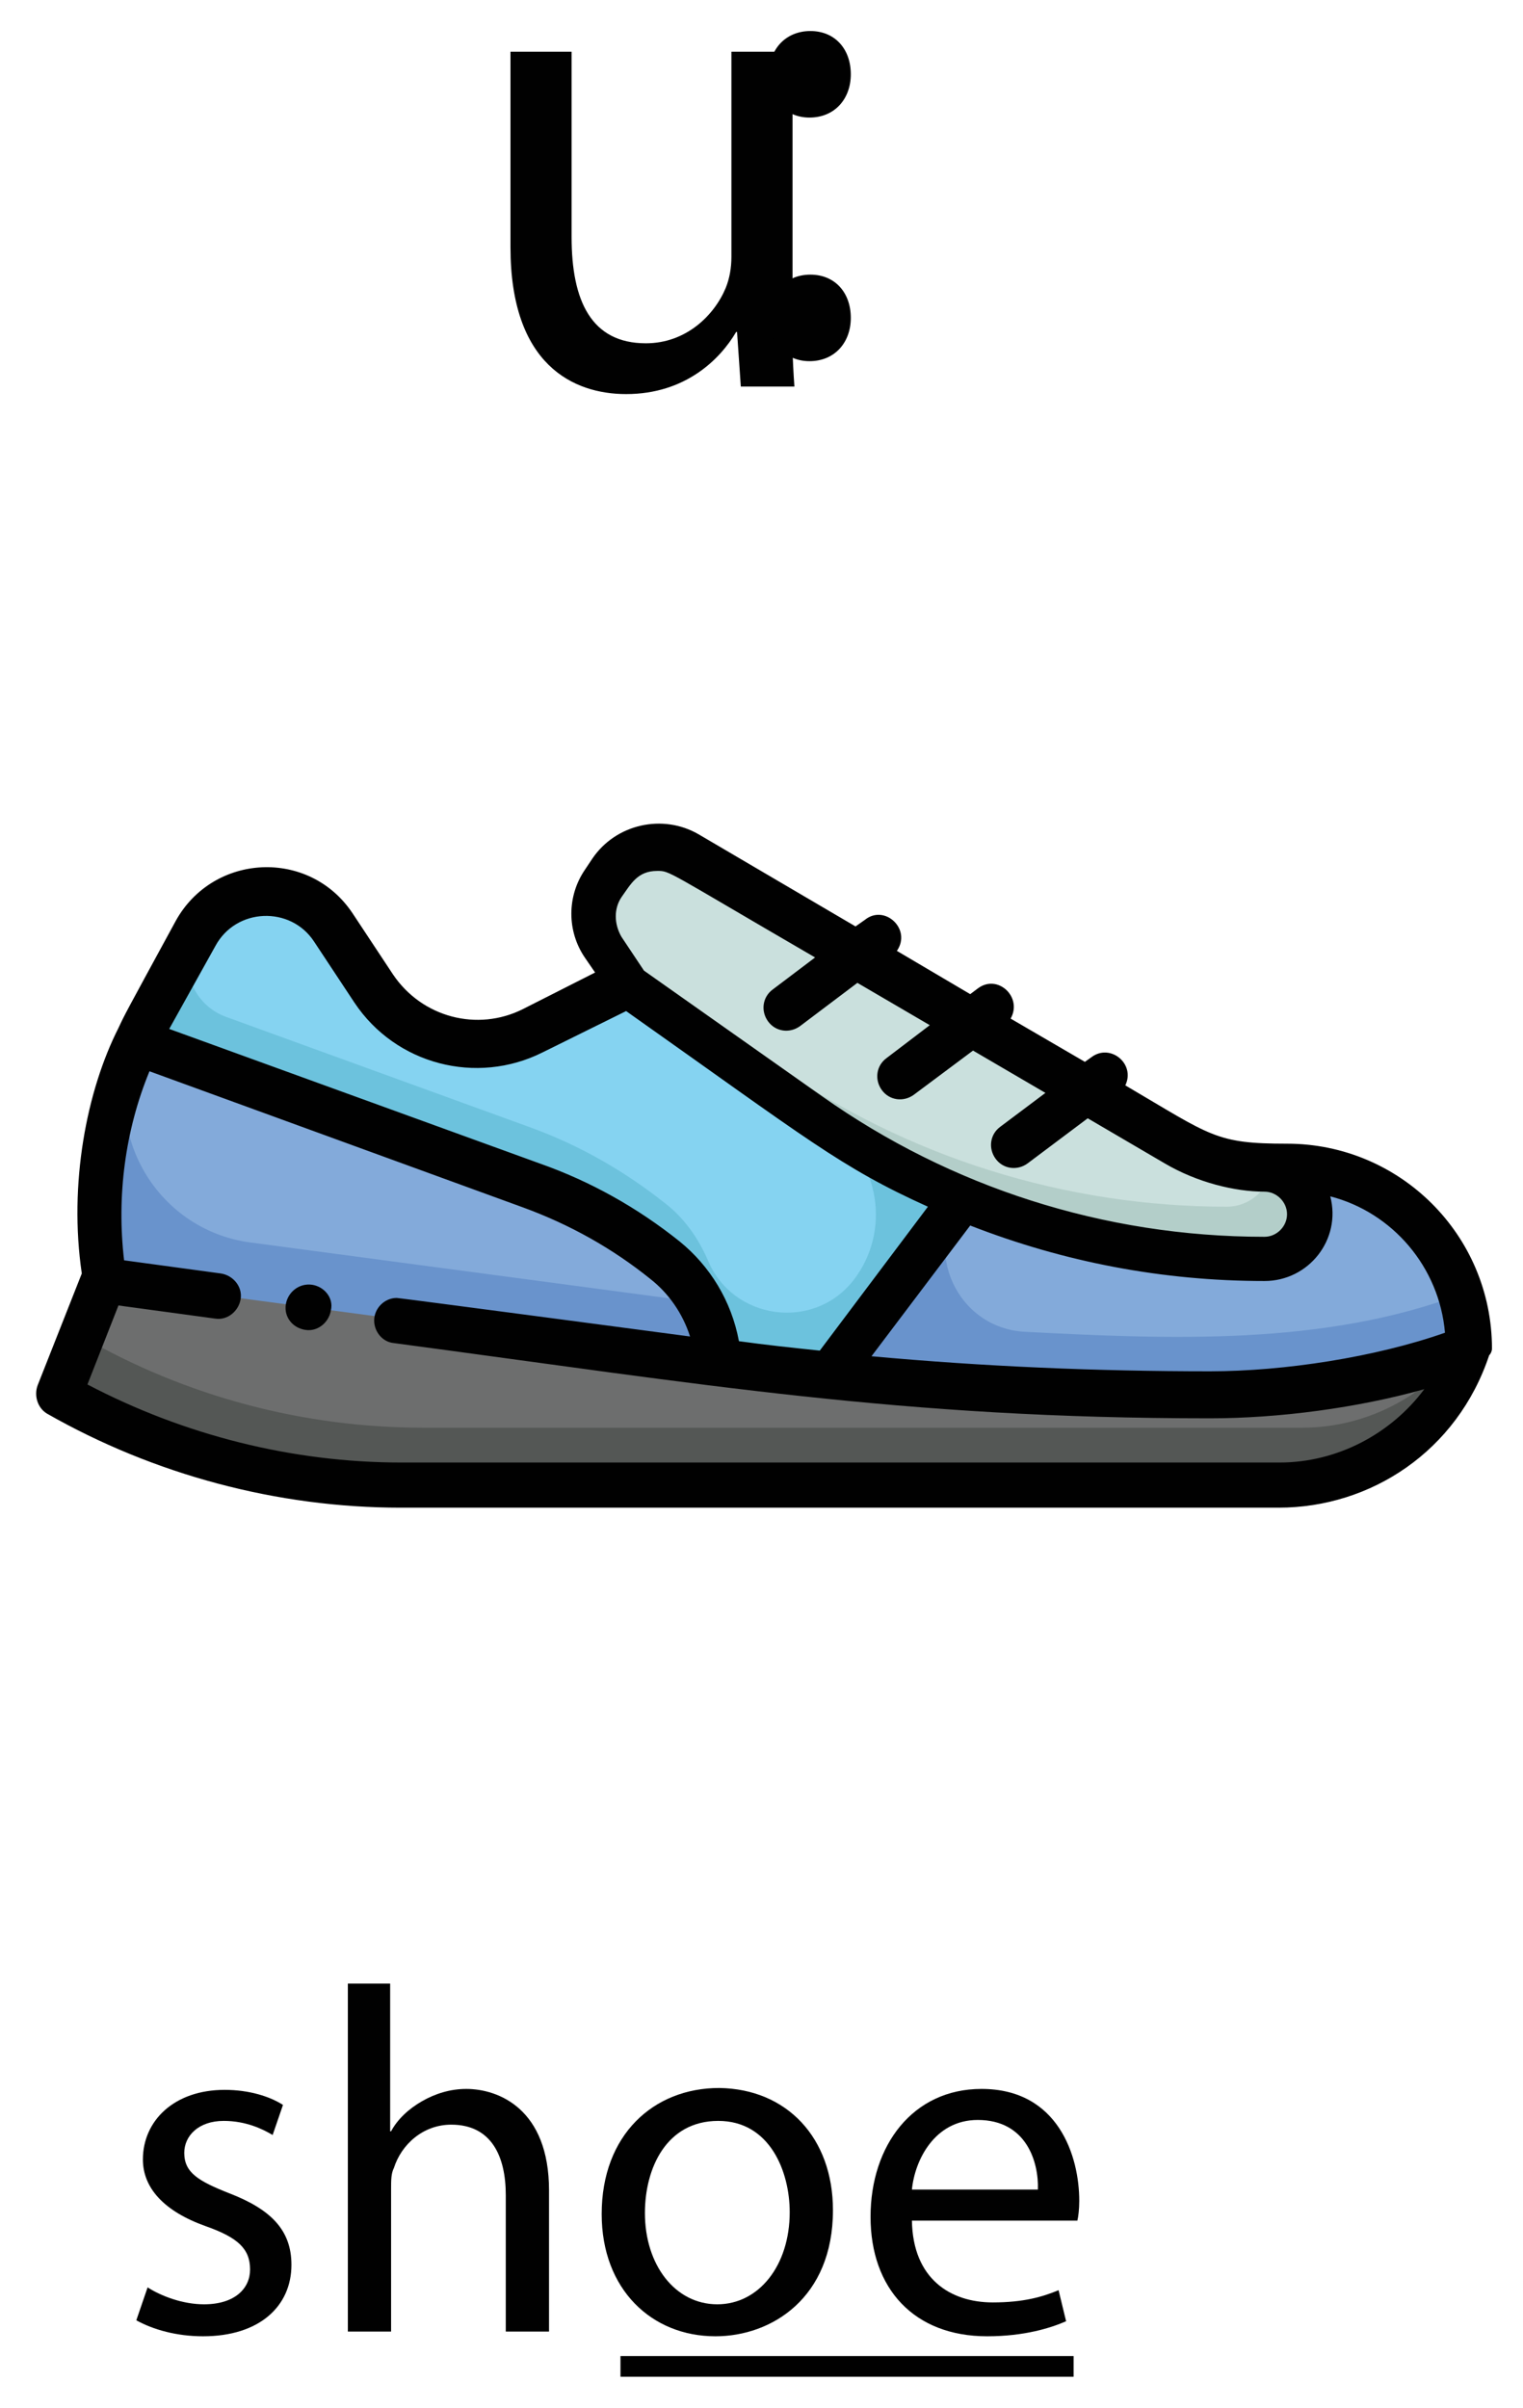 <svg
    xmlns="http://www.w3.org/2000/svg"
    viewBox="0 0 162 256"
    id="vector">
    <path
        id="path"
        d="M 156.2 143.4 C 153.3 152.1 145.2 157.9 136.1 157.9 L 42.7 157.9 C 29.9 157.9 17.4 154.6 6.3 148.2 L 11.1 136.1 C 80.8 145.4 129.5 154 156.2 143.4 Z"
        fill="#6d6e6e"/>
    <path
        id="path_2"
        d="M 156.2 143.4 C 153.3 152.1 145.2 157.9 136.1 157.9 L 42.7 157.9 C 29.9 157.9 17.4 154.6 6.3 148.2 L 11.1 136.1 C 9.6 126.9 11.1 117.2 15.7 108.7 C 20.9 99.2 21.2 97.8 23.9 96.2 C 27.8 93.9 32.9 95 35.4 98.8 C 40 105.7 40.5 106.9 43.1 108.7 C 47.1 111.5 52.3 111.9 56.6 109.7 L 66.8 104.6 L 64.4 101 C 62.7 98.4 62.9 95.9 64.2 94 C 65 92.8 66.4 90.1 70 90.1 C 72.3 90.1 68 88 125.2 121.3 C 130 124.1 133.9 123.9 137 123.9 C 147.6 124 156.2 132.7 156.2 143.4 L 156.2 143.4 Z"
        fill="#545755"/>
    <path
        id="path_3"
        d="M 156.2 142.3 C 152.3 148.1 145.7 151.8 138.5 151.8 L 45.1 151.8 C 32.3 151.8 19.8 148.5 8.7 142.1 L 13.5 130 C 12.4 123.4 12.9 116.6 14.9 110.2 C 15.4 109.1 15.3 109.4 20.8 99.4 C 23.9 93.8 31.9 93.4 35.5 98.7 L 39.8 105.2 C 43.5 110.8 50.8 112.6 56.7 109.7 L 66.9 104.6 L 64.5 101 L 69.3 98.6 C 66.5 94.5 65.9 93.8 65.7 92 C 66.8 90.8 68.4 90.1 70.1 90.1 C 72.4 90.1 68.5 88.2 125.3 121.3 C 130.1 124.1 134 123.9 137.1 123.9 C 147.2 124 155.7 132.1 156.2 142.3 L 156.2 142.3 Z"
        fill="#6d6e6e"/>
    <path
        id="path_4"
        d="M 102.4 127.3 L 87.7 146.1 C 83.9 145.7 80.1 145.3 76.4 144.8 C 76.1 140.6 74.1 136.6 70.8 134 C 66.5 130.6 61.8 127.9 56.6 126 L 14.7 110.7 C 15.3 109.4 15.6 108.9 17.4 105.6 C 20.9 99.1 21.4 97.6 24 96.1 C 27.9 93.8 33 94.9 35.5 98.7 C 40.1 105.6 40.6 106.8 43.2 108.6 C 47.2 111.4 52.4 111.8 56.7 109.6 L 66.9 104.5 C 86.9 118.9 91.5 122.8 102.4 127.3 L 102.4 127.3 Z"
        fill="#6cc2dd"/>
    <path
        id="path_5"
        d="M 90.8 136.1 C 86.5 141.6 77.9 140.3 75.3 134 C 74.3 131.7 72.8 129.5 70.7 127.9 C 66.4 124.5 61.7 121.8 56.5 119.9 L 24 108.1 C 20.5 106.8 18.9 102.7 20.7 99.4 C 23.8 93.8 31.8 93.4 35.4 98.7 L 39.7 105.2 C 43.4 110.8 50.7 112.6 56.6 109.7 L 66.8 104.6 C 87.3 119.1 86.8 118.7 88.2 119.7 C 93.6 123.4 94.8 130.9 90.8 136.1 Z"
        fill="#85d3f1"/>
    <path
        id="path_6"
        d="M 156.2 143.4 C 148.2 146.6 137.3 148.2 128.7 148.2 C 115 148.2 101.3 147.5 87.7 146.1 C 93.2 139 89.9 143.2 102.4 127.3 C 112.5 131.5 123.4 133.7 134.5 133.7 C 137.2 133.7 139.3 131.5 139.3 128.9 C 139.3 126.2 137.1 124.1 134.5 124.1 C 134.5 124.1 134.4 124.1 136.9 124.1 C 147.6 124 156.2 132.7 156.2 143.4 Z"
        fill="#6993cc"/>
    <path
        id="path_7"
        d="M 155.4 137.6 C 140.8 143.1 124.5 142.4 109 141.6 C 101.8 141.2 98 132.9 102.4 127.2 C 112.2 131.3 123.1 133.6 134.5 133.6 C 138.8 133.6 141 128.4 137.9 125.3 C 137 124.4 135.8 123.9 134.5 123.9 L 134.5 123.9 C 136.4 124 144.1 123 150.6 129.6 C 152.8 131.9 154.5 134.6 155.4 137.6 Z"
        fill="#83aada"/>
    <path
        id="path_8"
        d="M 139.3 128.8 C 139.3 131.5 137.1 133.6 134.5 133.6 C 117.4 133.6 100.5 128.4 86.1 118.3 L 66.7 104.6 L 64.1 100.7 C 62.8 98.7 62.7 96.1 64.1 94 C 65 92.6 65.6 91.6 67.1 90.8 C 68.9 89.8 71.1 89.8 73 90.9 C 113.6 114.6 92.5 102.3 115.6 115.7 C 125.1 121.2 128.2 123.8 134.5 123.9 C 134.5 123.9 134.7 123.9 135.4 124 C 137.6 124.5 139.3 126.5 139.3 128.8 L 139.3 128.8 Z"
        fill="#b3cec9"/>
    <path
        id="path_9"
        d="M 76.4 144.8 C 76.2 144.8 79.5 145.2 11.1 136.1 C 9.7 127.5 10.9 118.7 14.7 110.8 L 56.6 126 C 61.7 127.9 66.5 130.5 70.8 134 C 73.9 136.5 76.1 140.4 76.4 144.8 L 76.4 144.8 Z"
        fill="#6993cc"/>
    <path
        id="path_10"
        d="M 74.6 138.5 C 71.6 138.1 26.6 132.1 26.6 132.1 C 16.3 130.7 10.4 119.7 14.7 110.8 L 56.6 126 C 61.7 127.9 66.5 130.5 70.8 134 C 72.3 135.2 73.6 136.8 74.6 138.5 L 74.6 138.5 Z"
        fill="#83aada"/>
    <path
        id="path_11"
        d="M 135.3 124.1 C 135 126.5 132.9 128.3 130.5 128.3 C 113.4 128.3 96.5 123.1 82.1 113 L 63.6 99.8 C 62.8 98 63 95.8 64.1 94.1 C 65 92.7 65.6 91.7 67.1 90.9 C 68.9 89.9 71.1 89.9 73 91 C 113.6 114.7 92.5 102.4 115.6 115.8 C 125.1 121.3 128.2 123.9 134.5 124 C 134.5 124 134.7 124 135.3 124.1 L 135.3 124.1 Z"
        fill="#cae0dd"/>
    <path
        id="path_12"
        d="M 33.2 136.6 C 31.8 136.4 30.6 137.4 30.4 138.7 C 30.2 140 31.1 141.2 32.5 141.4 C 33.8 141.6 35 140.6 35.2 139.3 C 35.5 138 34.5 136.8 33.2 136.6 Z"
        fill="#010101"/>
    <path
        id="path_13"
        d="M 158.7 143.4 C 158.7 131.3 148.9 121.6 136.9 121.6 C 129.3 121.6 128.9 120.8 119.7 115.4 C 120.8 113.1 118.1 110.9 116.1 112.4 L 115.4 112.9 L 107.5 108.3 C 108.8 106 106.1 103.5 104 105.1 L 103.2 105.7 L 95.4 101.1 C 97 98.8 94.1 96.1 92 97.8 L 91 98.5 L 74.3 88.7 C 70.5 86.5 65.5 87.6 63 91.3 L 62.2 92.5 C 60.3 95.3 60.3 99 62.2 101.8 L 63.3 103.4 L 55.6 107.3 C 50.8 109.7 44.9 108.2 41.8 103.6 L 37.5 97.1 C 32.9 90.2 22.7 90.7 18.7 97.9 C 13.2 108 13.3 107.8 12.6 109.3 C 9.2 116 7.3 125.9 8.7 135.4 L 4 147.3 C 3.6 148.4 4 149.7 5 150.3 C 16.4 156.8 29.5 160.3 42.6 160.3 L 136 160.3 C 145.8 160.3 155 154.3 158.4 144.1 C 158.6 143.9 158.7 143.6 158.7 143.4 L 158.7 143.4 Z M 153.7 141.7 C 146.3 144.3 136.6 145.8 128.7 145.8 C 116.7 145.8 104.7 145.3 92.7 144.2 L 103.2 130.3 C 113.2 134.2 123.7 136.2 134.5 136.2 C 139.2 136.2 142.7 131.8 141.5 127.2 C 148.1 128.9 153.1 134.7 153.7 141.7 L 153.7 141.7 Z M 66.1 95.4 C 67.1 94 67.8 92.6 69.9 92.6 C 71.3 92.6 70.7 92.5 86.7 101.8 L 82.2 105.2 C 81.1 106 80.9 107.5 81.7 108.6 C 82.5 109.7 84 109.9 85.1 109.1 L 91.2 104.5 L 98.9 109 L 94.3 112.5 C 93.2 113.3 93 114.8 93.8 115.9 C 94.6 117 96.1 117.2 97.2 116.4 L 103.5 111.7 L 111.2 116.2 L 106.4 119.8 C 105.3 120.6 105.1 122.1 105.9 123.2 C 106.7 124.3 108.2 124.5 109.3 123.7 L 115.7 118.9 L 123.9 123.7 C 127.3 125.7 131.3 126.7 134.5 126.7 C 135.8 126.7 136.9 127.8 136.9 129.1 C 136.9 130.4 135.8 131.5 134.5 131.5 C 117.4 131.5 101.1 126.2 87.5 116.6 L 68.5 103.2 L 66.1 99.6 C 65.3 98.2 65.3 96.6 66.1 95.4 L 66.1 95.4 Z M 22.9 100.6 C 25.1 96.5 30.9 96.3 33.4 100.1 L 37.7 106.6 C 42.1 113.2 50.7 115.4 57.7 111.9 L 66.6 107.5 C 86 121.2 89.4 124.1 98.7 128.3 L 87.2 143.6 C 84.3 143.3 81.5 143 78.6 142.6 C 77.8 138.3 75.5 134.6 72.3 132 C 67.8 128.4 62.8 125.6 57.4 123.7 L 18 109.4 L 22.9 100.6 Z M 136.1 155.5 L 42.7 155.5 C 31.1 155.5 19.6 152.6 9.3 147.2 L 12.6 138.8 L 22.9 140.2 C 24.2 140.4 25.4 139.4 25.6 138.1 C 25.8 136.8 24.8 135.6 23.5 135.4 L 13.2 134 C 12.4 127.2 13.3 120.2 15.9 113.9 L 55.7 128.4 C 60.6 130.2 65.1 132.7 69.2 136 C 71.1 137.5 72.6 139.6 73.4 142.1 C 73.4 142.1 42.5 138 42.2 138 C 40.9 138 39.8 139.1 39.8 140.4 C 39.8 141.6 40.7 142.7 41.9 142.8 C 74.9 147.2 95.8 150.8 128.7 150.8 C 136 150.8 144.4 149.7 151.5 147.7 C 148 152.4 142.3 155.5 136.1 155.5 L 136.1 155.5 Z"
        fill="#010101"/>
    <path
        id="path_14"
        d="M 15.7 243.2 C 17.1 244.1 19.4 245 21.7 245 C 25 245 26.6 243.3 26.6 241.3 C 26.6 239.1 25.3 237.9 21.9 236.7 C 17.4 235.1 15.2 232.6 15.2 229.6 C 15.2 225.5 18.5 222.2 23.9 222.2 C 26.5 222.2 28.7 222.9 30.1 223.8 L 29 227 C 28 226.4 26.2 225.5 23.8 225.5 C 21.1 225.5 19.6 227.1 19.6 228.9 C 19.6 231 21.1 231.9 24.4 233.2 C 28.8 234.9 31 237.1 31 240.8 C 31 245.2 27.6 248.4 21.6 248.4 C 18.8 248.4 16.3 247.7 14.5 246.7 L 15.7 243.2 Z"
        fill="#010101"/>
    <path
        id="path_15"
        d="M 36.9 210.9 L 41.5 210.9 L 41.5 226.6 L 41.6 226.6 C 42.3 225.3 43.5 224.2 44.9 223.4 C 46.3 222.6 47.9 222.1 49.6 222.1 C 53 222.1 58.4 224.2 58.4 232.9 L 58.4 247.9 L 53.8 247.9 L 53.8 233.4 C 53.8 229.3 52.3 225.9 48 225.9 C 45 225.9 42.7 228 41.9 230.5 C 41.6 231.1 41.6 231.8 41.6 232.7 L 41.6 247.9 L 37 247.9 L 37 210.9 Z"
        fill="#010101"/>
    <path
        id="path_16"
        d="M 88.6 235 C 88.6 244.3 82.1 248.4 76.1 248.4 C 69.3 248.4 64 243.4 64 235.4 C 64 227 69.5 222 76.5 222 C 83.7 222.1 88.6 227.3 88.6 235 Z M 68.6 235.3 C 68.6 240.8 71.8 245 76.3 245 C 80.7 245 84 240.9 84 235.2 C 84 230.9 81.9 225.5 76.4 225.5 C 70.9 225.5 68.6 230.5 68.6 235.3 Z"
        fill="#010101"/>
    <path
        id="path_17"
        d="M 97 236.1 C 97.1 242.3 101.1 244.8 105.6 244.8 C 108.9 244.8 110.9 244.2 112.6 243.5 L 113.4 246.8 C 111.8 247.5 109 248.4 105 248.4 C 97.2 248.4 92.6 243.3 92.6 235.7 C 92.6 228.1 97.1 222.1 104.4 222.1 C 112.6 222.1 114.8 229.3 114.8 234 C 114.8 234.9 114.7 235.7 114.6 236.1 L 97 236.1 Z M 110.4 232.8 C 110.5 229.9 109.2 225.4 104 225.4 C 99.4 225.4 97.3 229.7 97 232.8 L 110.4 232.8 Z"
        fill="#010101"/>
    <path
        id="path_18"
        d="M 66 250.5 L 114.2 250.5 L 114.2 252.7 L 66 252.7 Z"
        fill="#010101"/>
    <path
        id="path_19"
        d="M 84.2 31.4 C 84.2 35.1 84.3 38.3 84.5 41.1 L 78.8 41.1 L 78.4 35.3 L 78.3 35.3 C 76.6 38.2 72.9 41.9 66.6 41.9 C 61 41.9 54.3 38.8 54.3 26.3 L 54.3 5.5 L 60.8 5.5 L 60.8 25.2 C 60.8 32 62.9 36.5 68.7 36.5 C 73 36.5 76 33.5 77.2 30.6 C 77.6 29.6 77.8 28.5 77.8 27.3 L 77.8 5.5 L 84.3 5.5 L 84.3 31.4 Z"
        fill="#010101"/>
    <path
        id="path_20"
        d="M 81.8 7.9 C 81.8 5.2 83.6 3.3 86.2 3.3 C 88.8 3.3 90.5 5.2 90.5 7.9 C 90.5 10.5 88.8 12.5 86.1 12.5 C 83.5 12.5 81.8 10.5 81.8 7.9 Z M 81.8 33.8 C 81.8 31.1 83.6 29.2 86.2 29.2 C 88.8 29.2 90.5 31.1 90.5 33.8 C 90.5 36.4 88.8 38.4 86.1 38.4 C 83.5 38.4 81.8 36.4 81.8 33.8 Z"
        fill="#010101"/>
</svg>
